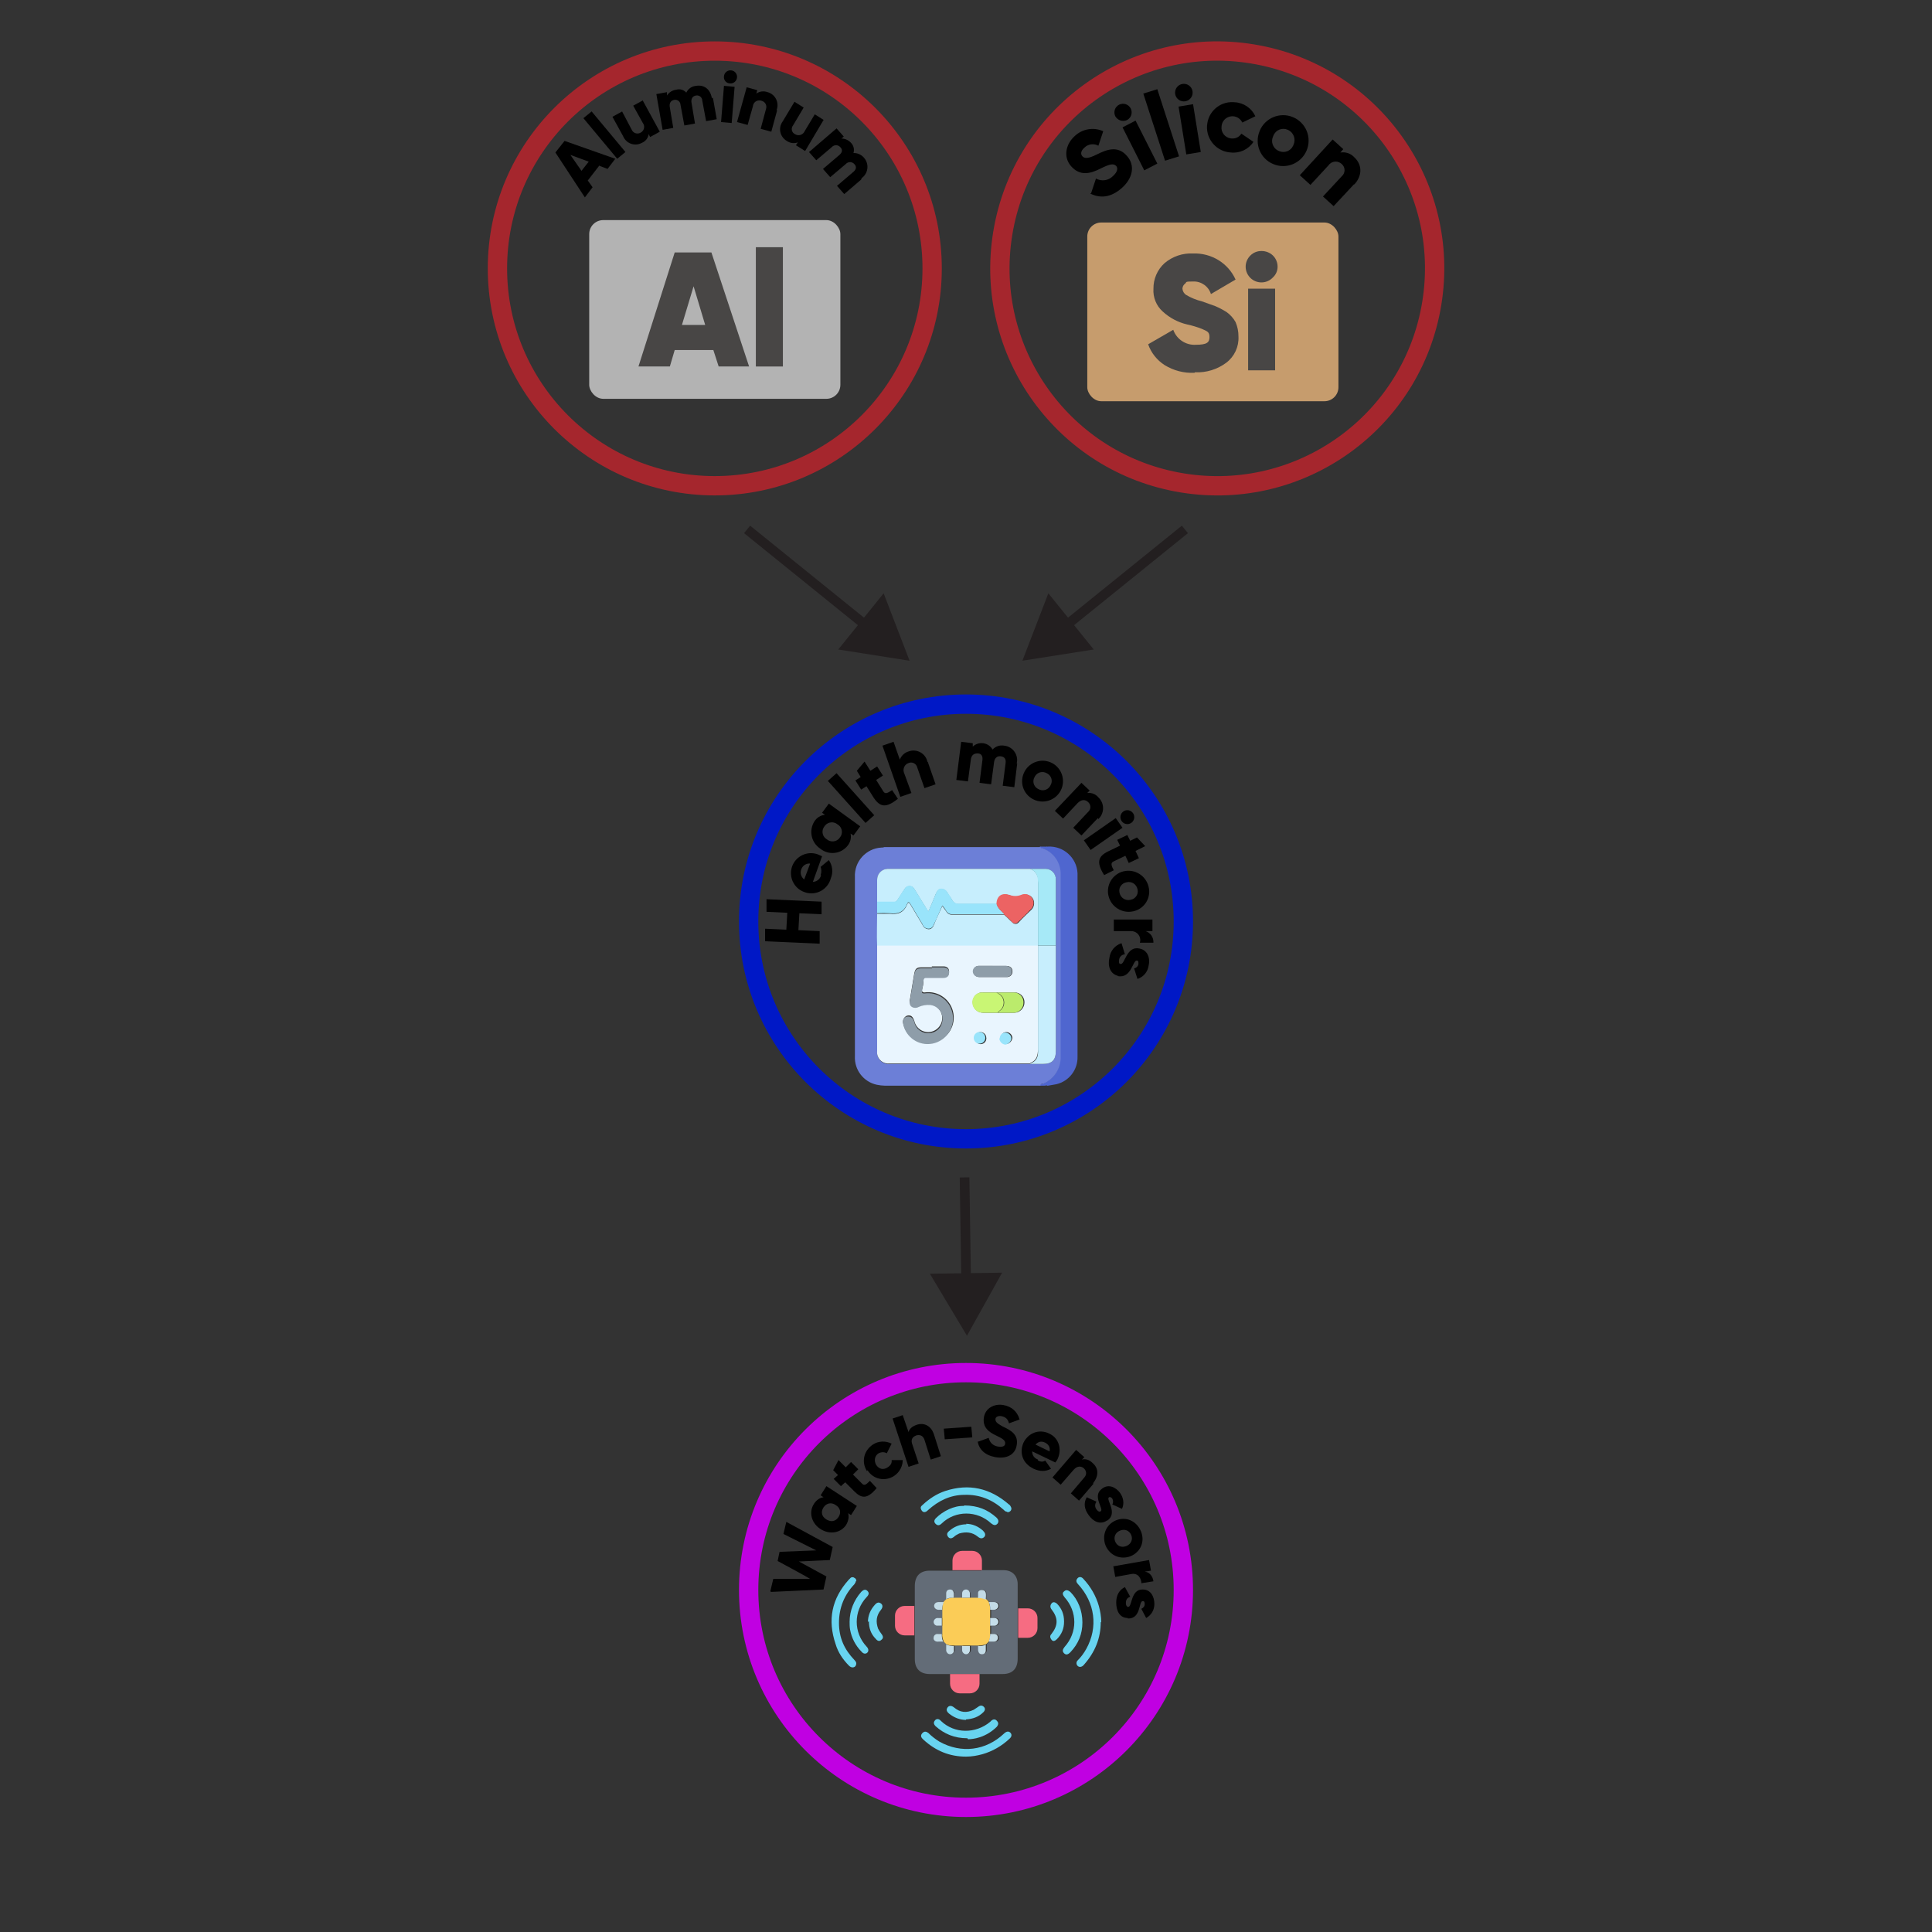 <?xml version="1.0" encoding="UTF-8"?><svg id="Layer_1" xmlns="http://www.w3.org/2000/svg" viewBox="0 0 400 400"><rect x="0" y="0" width="400" height="400" fill="#333333" stroke="none"/><defs><style>.cls-1{stroke:#a5262d;}.cls-1,.cls-2,.cls-3{stroke-width:4px;}.cls-1,.cls-2,.cls-3,.cls-4{stroke-miterlimit:10;}.cls-1,.cls-2,.cls-3,.cls-4,.cls-5{fill:none;}.cls-6{fill:#bbeb6c;}.cls-7{fill:#68d4f0;}.cls-8{fill:#c7eefd;}.cls-9{fill:#6c7fd7;}.cls-2{stroke:#0018c6;}.cls-3{stroke:#c000e2;}.cls-10{fill:#4f66cf;}.cls-11{fill:#f66c82;}.cls-12{fill:#636c77;}.cls-13{fill:#c9f674;}.cls-14{fill:#fbcc57;}.cls-15{fill:#e9f5fe;}.cls-16{fill:#c69c6d;}.cls-4{stroke:#231f20;stroke-width:2px;}.cls-17{fill:#c5deea;}.cls-18{fill:#484645;}.cls-19{fill:#8e9da9;}.cls-20{fill:#c3dbe6;}.cls-21{fill:#99e4fb;}.cls-22{fill:#b3b3b3;}.cls-23{fill:#a6e9f7;}.cls-24{fill:#231f20;}.cls-25{fill:#69d4f0;}.cls-26{fill:#ec6363;}</style></defs><line class="cls-5" x1="154.68" y1="109.61" x2="188.32" y2="136.79"/><line class="cls-4" x1="154.68" y1="109.61" x2="179.95" y2="130.03"/><polygon class="cls-24" points="173.55 134.47 188.32 136.8 182.95 122.84 173.55 134.47"/><line class="cls-5" x1="245.32" y1="109.61" x2="211.68" y2="136.79"/><line class="cls-4" x1="245.32" y1="109.61" x2="220.05" y2="130.03"/><polygon class="cls-24" points="217.05 122.84 211.68 136.79 226.45 134.47 217.05 122.84"/><circle class="cls-1" cx="147.99" cy="55.57" r="45"/><rect class="cls-22" x="121.99" y="45.57" width="52" height="37" rx="2.9" ry="2.9"/><path class="cls-18" d="m148.79,75.87l-1.1-3.4h-8l-1,3.4h-6.5l7.5-23.6h7.6l7.8,23.6h-6.3Zm-7.6-8.6h4.81l-2.4-8-2.41,8Z"/><path class="cls-18" d="m156.49,75.87v-24.69h5.6v24.7h-5.6Z"/><path d="m124.09,34.27l-2.4,3.1,1,1.4-1.6,2.1-6.1-9.3,1.9-2.4,10.5,3.7-1.6,2.1-1.6-.6-.1-.1Zm-2.2-.8l-3.8-1.4,2.3,3.3,1.5-1.9Z"/><path d="m120.79,24.47l1.7-1.4,7,8.4-1.7,1.4-7-8.4Z"/><path d="m133,20.67l3.6,6.6-2,1.1-.3-.6c-.11.81-.64,1.49-1.4,1.8-1.33.74-3.01.26-3.75-1.08-.06-.1-.11-.21-.15-.31l-2.2-4,2-1.1,2,3.8c.29.65,1.06.94,1.71.65.03-.01.06-.03.09-.05.67-.32.95-1.12.63-1.79-.04-.07-.08-.15-.13-.21l-2-3.6,2-1.1-.1-.11Z"/><path d="m147.59,20.18l.8,4.5-2.2.4-.8-4.3c-.03-.6-.54-1.05-1.14-1.02-.06,0-.11.01-.16.02-.7.1-1.1.7-.9,1.6l.7,4.2-2.2.4-.8-4.3c-.03-.6-.54-1.05-1.14-1.02-.06,0-.11.01-.16.02-.7.1-1.1.7-.9,1.6l.7,4.2-2.2.4-1.3-7.4,2.2-.4v.7c.41-.67,1.12-1.11,1.9-1.2.76-.23,1.58,0,2.1.6.37-.79,1.13-1.33,2-1.4,1.7-.3,3,.7,3.3,2.6l.2-.2Z"/><path d="m149.89,17.77l2.2.2-.6,7.5-2.2-.2.6-7.5Zm0-2c.08-.75.75-1.29,1.5-1.2.75.08,1.29.75,1.2,1.5s-.75,1.29-1.5,1.2c0,0,0,0,0,0-.72-.05-1.26-.66-1.21-1.38,0-.04,0-.08.01-.12Z"/><path d="m160.89,22.87l-1.2,4.4-2.2-.6,1.1-4.1c.24-.68-.11-1.42-.78-1.66-.04-.01-.08-.03-.12-.04-.69-.26-1.46.08-1.72.76-.04.11-.07.22-.08.34l-1.1,3.9-2.2-.6,2-7.2,2.2.6-.2.7c.67-.47,1.53-.58,2.3-.3,1.49.39,2.38,1.91,2,3.4-.03.1-.06.2-.1.3l.1.1Z"/><path d="m170.49,24.87l-3.8,6.4-1.9-1.2.4-.6c-.77.29-1.63.18-2.3-.3-1.32-.77-1.78-2.46-1.01-3.78.06-.11.13-.22.21-.32l2.4-4,1.9,1.2-2.2,3.7c-.41.5-.34,1.24.16,1.65.07.06.15.11.24.15.63.41,1.48.23,1.89-.4.04-.06.08-.13.11-.2l2.1-3.5,1.9,1.2h-.1Z"/><path d="m178.29,37.18l-3.5,3-1.5-1.7,3.4-2.9c.6-.5.7-1.1.2-1.6-.43-.5-1.18-.55-1.68-.12-.04.04-.08.08-.12.12l-3.2,2.7-1.5-1.7,3.4-2.9c.6-.5.7-1.1.2-1.6-.43-.5-1.18-.55-1.68-.12-.04.04-.08.08-.12.12l-3.19,2.7-1.5-1.7,5.7-4.9,1.5,1.7-.5.4c.76,0,1.49.34,2,.9.54.56.73,1.36.5,2.1.85-.02,1.66.35,2.2,1,1.03,1.19.9,3-.29,4.03-.07.06-.14.11-.21.17l-.11.3Z"/><circle class="cls-1" cx="252.01" cy="55.57" r="45" transform="translate(156.79 295.42) rotate(-80.78)"/><path d="m225.91,39.97l1-3c1.15.63,2.58.43,3.5-.5,1.1-1,1-1.7.7-2.1-.6-.6-1.4-.4-3.4.6s-4.1,1.5-5.9-.5-1.1-4.7.7-6.3c1.58-1.5,3.91-1.9,5.9-1l-1,3c-.95-.52-2.13-.36-2.9.4-.8.7-.8,1.4-.4,1.8s1,.6,3-.4,4.3-1.9,6.2.3c1.8,2,1.2,4.7-1.1,6.7s-4.5,2.1-6.5,1.1l.2-.1Z"/><path d="m230.91,24.07c-.44-.88-.08-1.96.8-2.4.88-.44,1.96-.08,2.4.8.44.88.08,1.96-.8,2.4h0c-.89.39-1.92.04-2.4-.8Zm1.5,2.3l2.7-1.4,4.5,8.9-2.7,1.4-4.5-8.9Z"/><path d="m236.71,19.37l2.9-.9,4.5,13.9-2.9.9-4.5-13.9Z"/><path d="m243.31,19.47c-.16-.99.51-1.93,1.5-2.09.99-.16,1.93.51,2.09,1.5.16.99-.5,1.92-1.49,2.09-.98.17-1.92-.49-2.1-1.47,0,0,0-.02,0-.03Zm.7,2.6l3-.5,1.6,9.9-3,.5-1.6-9.9Z"/><path d="m249.91,26.07c.13-2.85,2.55-5.06,5.41-4.92.1,0,.2.01.29.02,1.86.09,3.52,1.21,4.3,2.9l-2.7,1.3c-.53-1.13-1.88-1.62-3.01-1.09-.74.35-1.24,1.07-1.29,1.89-.16,1.22.7,2.33,1.92,2.48.06,0,.12.01.18.02.8.07,1.58-.31,2-1l2.5,1.7c-1.02,1.56-2.84,2.41-4.7,2.2-2.88-.17-5.08-2.65-4.91-5.53,0-.06,0-.11.01-.17v.2Z"/><path d="m260.81,27.07c1.13-2.68,4.22-3.94,6.9-2.81,2.68,1.13,3.94,4.22,2.81,6.9-1.13,2.68-4.22,3.94-6.9,2.81,0,0,0,0,0,0-2.66-1.09-3.94-4.14-2.84-6.8.01-.03.03-.07.04-.1Zm7,2.9c.53-1.17.02-2.54-1.14-3.08-.02,0-.04-.02-.06-.02-1.11-.5-2.42,0-2.92,1.11-.03.06-.05.13-.08.19-.56,1.1-.11,2.45.99,3.01.07.03.14.06.21.09,1.11.5,2.42,0,2.92-1.11.03-.06.05-.13.08-.19Z"/><path d="m280.31,38.18l-4.2,4.5-2.2-2,3.9-4.2c.69-.6.76-1.65.16-2.34-.05-.06-.1-.11-.16-.16-.72-.71-1.87-.7-2.57.02-.08.09-.16.18-.23.28l-3.7,4-2.2-2,6.8-7.4,2.2,2-.6.7c1.07-.18,2.17.19,2.9,1,1.5,1.4,1.8,3.6,0,5.6h-.1Z"/><rect class="cls-16" x="225.11" y="46.07" width="52" height="37" rx="2.9" ry="2.9"/><path class="cls-18" d="m247.31,77.18c-2.18.11-4.34-.45-6.2-1.6-1.58-1.02-2.78-2.53-3.4-4.3l5.2-3c.69,1.97,2.62,3.24,4.7,3.1,2.3,0,2.8-.5,2.8-1.6s-.5-1.2-1.6-1.7c-.97-.38-1.98-.68-3-.9-1.91-.44-3.66-1.37-5.1-2.7-1.32-1.19-2.02-2.93-1.9-4.7-.03-2.02.81-3.95,2.3-5.3,1.64-1.39,3.75-2.11,5.9-2,1.87-.07,3.71.42,5.3,1.4,1.54.96,2.76,2.35,3.5,4l-5.1,3c-.5-1.61-2.02-2.67-3.7-2.6-1.7,0-1.3.1-1.6.4-.36.25-.59.66-.6,1.1.05.54.34,1.02.8,1.3,1,.59,2.08,1.03,3.2,1.3,1.1.4,2,.7,2.8,1,.8.34,1.56.74,2.3,1.2.78.55,1.43,1.26,1.9,2.1.41.95.61,1.97.6,3,.11,2.1-.83,4.12-2.5,5.4-1.87,1.4-4.17,2.11-6.5,2l-.1.1Z"/><path class="cls-18" d="m263.51,57.47c-.6.63-1.43.99-2.3,1-1.79.03-3.27-1.4-3.31-3.19-.02-.91.35-1.78,1.01-2.41.61-.6,1.44-.92,2.3-.9.85,0,1.68.32,2.3.9.63.6.99,1.43,1,2.3.02.88-.35,1.72-1,2.3Zm-5.1,19.2v-16.9h5.59v16.9h-5.59Z"/><circle class="cls-2" cx="200" cy="190.78" r="45"/><path class="cls-10" d="m216.8,175.28h.2c3.2-.16,5.93,2.31,6.09,5.51,0,.1,0,.19,0,.29v37.7c.07,2.7-1.76,5.09-4.4,5.7-.6.1-1.2.2-1.7.3h-.2c0-.2-.2-.2-.3,0h-1.2c0-.4.4-.3.6-.4,2.12-.87,3.53-2.91,3.6-5.2v-38.4c-.07-2.27-1.49-4.27-3.6-5.1-.2,0-.6,0-.6-.4h1.2c0,.1.2.1.3,0Z"/><path class="cls-9" d="m215.4,175.28c0,.4.4.3.6.4,2.12.82,3.54,2.83,3.6,5.1v38.4c-.1,2.28-1.5,4.31-3.6,5.2-.2,0-.6,0-.6.4h-32.2c-.57-.02-1.14-.08-1.7-.2-2.74-.61-4.64-3.1-4.5-5.9v-37.1c-.16-3.2,2.3-5.93,5.5-6.1.21.02.41-.02.6-.1h32.2l.1-.1Zm3.2,20.5v-13.7c0-1.18-.92-2.15-2.1-2.2h-32.7c-1.23.05-2.2,1.07-2.2,2.3v35.5c-.13,1.3.81,2.47,2.12,2.6.16.02.32.02.48,0h31.7c1.9,0,2.7-.8,2.7-2.7v-21.8h0Z"/><path class="cls-9" d="m216.6,224.78c0-.1.2-.1.3,0h-.3Z"/><path class="cls-9" d="m216.8,175.28c0,.1-.2.1-.3,0h.3Z"/><path class="cls-15" d="m213.3,220.18h-29.1c-1.28.16-2.44-.75-2.6-2.02-.02-.19-.02-.38,0-.58v-21.9h33.3v21.5c0,1.4-.3,2.4-1.6,2.9v.1Zm-6.9-14.7h-2.8c-1.1-.11-2.08.69-2.19,1.79,0,.07-.01.14-.01.21-.03,1.19.91,2.17,2.1,2.2.03,0,.07,0,.1,0h6.4c1.18-.02,2.12-1,2.1-2.18,0,0,0-.01,0-.02,0-1.1-.89-2-2-2-.03,0-.07,0-.1,0h-3.6,0Zm-13.4-5.2h-2.3c-.9,0-1.2.3-1.4,1.2l-.9,5.4c-.13.5.02,1.04.4,1.4.4.4.9.3,1.4,0,.76-.33,1.58-.46,2.4-.4,1.59.25,2.69,1.74,2.44,3.33-.25,1.59-1.74,2.69-3.33,2.44-1.2-.18-2.15-1.09-2.41-2.27-.3-.9-.7-1.3-1.5-1.1-.63.25-.98.94-.8,1.6.59,2.74,3.25,4.51,6,4,2.87-.44,4.84-3.13,4.4-6s-3.13-4.84-6-4.4h0q-.6,0-.5-.6c.2-.68.3-1.39.3-2.1,0-.4.2-.5.6-.5h3.5c.8,0,1.2-.4,1.2-1.1s-.4-1.1-1.2-1.1h-2.4l.1.2Zm12.6-.3h-2.8c-.64-.07-1.22.39-1.29,1.03,0,.02,0,.05,0,.07.01.66.54,1.19,1.2,1.2h5.7c.6.06,1.14-.39,1.2-.99,0-.07,0-.14,0-.21,0-.7-.5-1.1-1.3-1.1h-2.7Zm1.5,14.9c.04.66.54,1.21,1.2,1.3.68-.08,1.22-.62,1.3-1.3-.04-.64-.56-1.16-1.2-1.2-.64-.02-1.18.48-1.2,1.12,0,.03,0,.05,0,.08h-.1Zm-2.9,0c0-.66-.54-1.2-1.2-1.2-.66,0-1.2.54-1.2,1.2,0,.68.52,1.25,1.2,1.3.65.01,1.19-.5,1.21-1.15,0-.05,0-.1,0-.15h0Z"/><path class="cls-8" d="m214.9,195.78h-33.3c-.1-2.2,0-4.4,0-6.6h2.6c1.7.2,2.9-.2,3.6-1.9.2-.6.5-.4.7,0,.8,1.4,1.7,2.8,2.5,4.2.21.54.72.89,1.3.9.6,0,.9-.5,1.1-1,.5-1.3,1.1-2.5,1.7-3.8.3.4.6.8.8,1.1.23.44.7.72,1.2.7h10.8c.6.5,1.1,1.1,1.7,1.6.3.36.84.4,1.2.1.04-.03.07-.07.1-.1.8-.9,1.7-1.7,2.5-2.5.75-.61.92-1.69.4-2.5-.51-.74-1.49-.99-2.3-.6-.76.35-1.64.35-2.4,0-1.5-.5-2.5.1-2.7,1.8h-7.9c-.53.04-1.04-.23-1.3-.7-.3-.6-.8-1.1-1.1-1.7-.26-.47-.77-.74-1.3-.7-.5,0-.8.5-1,.9-.5,1.2-1,2.5-1.6,3.8-.2-.24-.37-.51-.5-.8l-2.4-3.9c-.29-.55-.97-.76-1.53-.47-.2.11-.37.27-.47.47-.5.8-1,1.5-1.5,2.3-.16.28-.48.44-.8.4h-3.4v-4.6c-.03-1.24.94-2.27,2.18-2.3,0,0,.01,0,.02,0h29.5c1.19.43,1.87,1.67,1.6,2.9v13h0Z"/><path class="cls-8" d="m213.3,220.18c1.4-.5,1.7-1.5,1.6-2.9v-21.5h3.7v21.8c0,1.9-.8,2.7-2.7,2.7h-2.6v-.1Z"/><path class="cls-21" d="m207.9,189.28h-10.8c-.5.02-.97-.26-1.2-.7-.23-.39-.5-.76-.8-1.1-.6,1.3-1.1,2.6-1.7,3.8-.2.5-.5,1-1.1,1-.59.03-1.12-.34-1.3-.9-.8-1.4-1.7-2.8-2.5-4.2-.2-.4-.5-.6-.7,0-.7,1.7-1.9,2.1-3.6,1.9-.87-.05-1.73-.05-2.6,0v-2.4h3.4c.32.04.64-.12.8-.4.5-.8,1-1.6,1.5-2.3.29-.55.97-.76,1.53-.47.2.11.37.27.47.47l2.4,3.9c.1.2.3.4.5.8.6-1.3,1.1-2.6,1.6-3.8.2-.5.5-.9,1-.9.53-.04,1.04.23,1.3.7.4.54.77,1.11,1.1,1.7.26.47.77.74,1.3.7h7.9c.1,1,1,1.5,1.6,2.2h-.1Z"/><path class="cls-23" d="m218.6,195.78h-3.7v-13c0-1.4-.3-2.3-1.6-2.9h3.2c1.18.02,2.12,1,2.1,2.18,0,0,0,.01,0,.02v13.7Z"/><path class="cls-19" d="m192.9,200.28h2.4c.8,0,1.2.4,1.2,1.1s-.4,1.1-1.2,1.1h-3.5c-.3,0-.5,0-.6.5-.05.71-.15,1.41-.3,2.1-.1.5,0,.6.5.6,2.72-.39,5.26,1.41,5.8,4.1.6,2.86-1.23,5.68-4.09,6.28-.04,0-.07.01-.11.02-2.75.51-5.41-1.26-6-4-.2-.8.1-1.5.8-1.6s1.2.2,1.5,1.1c.28,1.45,1.63,2.45,3.1,2.3,1.4-.04,2.55-1.11,2.7-2.5.25-1.56-.81-3.03-2.36-3.28-.04,0-.09-.01-.14-.02-.82-.07-1.65.07-2.4.4-.43.25-.97.25-1.4,0-.5-.3-.5-.8-.4-1.4l.9-5.4c.2-.9.5-1.2,1.4-1.2h2.3l-.1-.2Z"/><path class="cls-13" d="m206.7,209.68h-3.2c-1.19.02-2.18-.93-2.2-2.12,0-.03,0-.05,0-.08,0-1.1.89-2,1.99-2.01.07,0,.14,0,.21.01h2.8c.11.05.21.12.3.2,1.04.48,1.49,1.72,1.01,2.76-.16.34-.4.63-.71.84-.1.1-.3.2-.3.4h.1Z"/><path class="cls-19" d="m205.5,199.98h2.7c.8,0,1.3.4,1.3,1.1.06.6-.39,1.14-.99,1.2-.07,0-.14,0-.21,0h-5.7c-.66-.01-1.19-.54-1.2-1.2.03-.65.59-1.14,1.23-1.11.02,0,.05,0,.07,0h2.8Z"/><path class="cls-6" d="m206.7,209.68c0-.2.1-.3.3-.4.95-.65,1.19-1.95.54-2.89-.21-.31-.5-.55-.84-.71-.1,0-.2-.1-.3-.2h3.4c1.1-.06,2.04.79,2.1,1.9,0,.03,0,.07,0,.1.07,1.14-.79,2.12-1.94,2.2-.05,0-.11,0-.16,0h-3.1,0Z"/><path class="cls-21" d="m207,214.98c-.02-.64.48-1.18,1.12-1.2.03,0,.05,0,.08,0,.64.04,1.16.56,1.2,1.2-.08.68-.62,1.22-1.3,1.3-.66-.09-1.16-.64-1.2-1.3h.1Z"/><path class="cls-21" d="m204,214.88c0,.66-.53,1.2-1.2,1.2s-1.2-.53-1.2-1.2h0c0-.67.53-1.21,1.2-1.21s1.2.53,1.2,1.2h0Z"/><path class="cls-26" d="m207.9,189.28c-.5-.7-1.4-1.2-1.6-2.2.1-1.6,1.1-2.3,2.7-1.8.77.3,1.63.3,2.4,0,.92-.43,2-.03,2.43.89.36.77.14,1.69-.53,2.21-.8.9-1.7,1.7-2.5,2.5-.3.36-.84.4-1.2.1-.04-.03-.07-.07-.1-.1-.52-.58-1.09-1.12-1.7-1.6h.1Z"/><path d="m158.9,186.18l11.2.5v2.6l-4.6-.2-.2,3.5,4.4.2v2.6l-11.3-.5v-2.6l4.4.2.2-3.5-4.3-.2v-2.6h.2Z"/><path d="m169.9,181.18c.2-.55.2-1.15,0-1.7l1.7-1.4c.78,1.11.93,2.55.4,3.8-.59,2.21-2.87,3.53-5.08,2.94-.14-.04-.28-.08-.42-.14-2.15-.77-3.27-3.15-2.5-5.3.77-2.15,3.15-3.27,5.3-2.5h0c.3.1.6.3.9.4l-1.9,5.3c.82-.03,1.52-.6,1.7-1.4h-.1Zm-2.2-2.4c-.8-.05-1.54.44-1.8,1.2-.29.76-.05,1.61.6,2.1l1.2-3.2v-.1Z"/><path d="m171.6,166.38l6.5,4.7-1.4,1.9-.6-.4c.19.88-.03,1.8-.6,2.5-1.37,1.74-3.88,2.03-5.62.67-.03-.02-.06-.04-.08-.07-1.85-1.23-2.38-3.72-1.2-5.6.48-.78,1.29-1.29,2.2-1.4l-.6-.4,1.4-1.9Zm1.8,4.3c-.78-.65-1.93-.54-2.58.23-.04.05-.08.11-.12.17-.63.76-.52,1.89.24,2.52.08.07.17.13.26.18.78.65,1.93.54,2.58-.23.04-.05.08-.11.12-.17.63-.76.52-1.89-.24-2.52-.08-.07-.17-.13-.26-.18h0Z"/><path d="m171.4,161.68l1.8-1.6,7.8,8.7-1.8,1.6-7.8-8.7Z"/><path d="m181.4,161.48l1.5,2.4c.4.6.9.3,1.8-.3l1.2,1.8c-2.5,2-3.7,1.7-5-.2l-1.5-2.4-1.1.7-1.2-1.9,1.1-.7-.8-1.3,1.6-1.9,1.2,1.9,1.4-.9,1.2,1.9-1.4.9Z"/><path d="m192.1,157.78l1.6,4.6-2.3.8-1.5-4.3c-.17-.7-.87-1.14-1.58-.97-.08.02-.15.04-.22.07-.81.28-1.23,1.17-.95,1.98.01.04.03.08.05.12l1.5,4.1-2.3.8-3.7-10.6,2.3-.8,1.3,3.7c.3-.82.97-1.45,1.8-1.7,1.52-.57,3.22.2,3.79,1.72.05.12.08.25.11.38l.1.1Z"/><path d="m210.6,158.08l-.6,4.9-2.4-.3.6-4.7c.1-.8-.2-1.3-1-1.4s-1.3.4-1.4,1.3l-.6,4.5-2.4-.3.6-4.7c.1-.8-.2-1.4-1-1.4s-1.3.4-1.4,1.3l-.6,4.5-2.4-.3,1-7.9,2.4.3v.7c1.05-1,2.72-.96,3.72.09.15.15.28.33.38.51.61-.66,1.52-.96,2.4-.8,1.65.17,2.84,1.65,2.67,3.3-.01.14-.04.27-.07.4h.1Z"/><path d="m212.1,159.78c1.08-2.07,3.63-2.88,5.7-1.81,2.07,1.08,2.88,3.63,1.81,5.7-1.08,2.07-3.63,2.88-5.7,1.81,0,0,0,0,0,0-2.06-1.04-2.89-3.56-1.84-5.62.01-.03.03-.06.04-.08Zm5.4,2.8c.5-.83.22-1.9-.61-2.4-.06-.04-.13-.07-.19-.1-.85-.49-1.93-.2-2.42.64-.03.05-.06.1-.08.16-.5.83-.22,1.9.61,2.4.06.04.13.07.19.1.85.49,1.93.2,2.42-.64.03-.05.06-.1.08-.16h0Z"/><path d="m227.3,169.38l-3.4,3.6-1.7-1.6,3.1-3.3c.55-.48.61-1.32.12-1.88-.04-.04-.08-.08-.12-.12-.6-.6-1.4-.6-2.2.2l-3,3.2-1.7-1.6,5.5-5.8,1.7,1.6-.5.5c.87-.11,1.74.23,2.3.9,1.24,1.15,1.31,3.1.16,4.34-.05.06-.11.11-.16.16l-.1-.2Z"/><path d="m231,169.38l1.4,2-6.6,4.6-1.4-2,6.6-4.6Zm1.6-1.4c.66-.44,1.56-.26,2,.4.44.66.26,1.56-.4,2-.66.44-1.55.26-1.99-.4-.44-.66-.26-1.56.4-2Z"/><path d="m233,177.18l-2.5,1.2c-.6.3-.4.9.1,1.8l-2,1c-1.7-2.7-1.2-3.9.8-4.9l2.5-1.2-.6-1.2,2.1-1,.6,1.2,1.4-.7,1.7,1.8-2,1,.7,1.5-2.1,1-.7-1.5Z"/><path d="m232.7,180.38c2.29-.5,4.55.92,5.1,3.2.57,2.22-.77,4.48-2.99,5.05-.07.02-.14.03-.21.05-2.29.5-4.55-.92-5.1-3.2-.54-2.27.87-4.55,3.15-5.09.02,0,.04,0,.05-.01Zm1.4,5.9c.95-.16,1.6-1.06,1.44-2.01-.01-.06-.02-.13-.04-.19-.21-1-1.19-1.64-2.19-1.43-.04,0-.07.02-.11.03-.95.16-1.6,1.06-1.44,2.01.01.06.02.13.04.19.21,1,1.19,1.64,2.19,1.43.04,0,.07-.02.11-.03h0Z"/><path d="m238.7,195.18h-2.7c.3-.98-.24-2.01-1.22-2.32-.19-.06-.39-.09-.58-.08h-3.6v-2.4h8v2.4h-1.4c1.01.35,1.67,1.33,1.6,2.4h-.1Z"/><path d="m231.6,202.08c-1.8-.4-2.3-2.1-1.9-3.8.17-1.41,1.15-2.58,2.5-3l.7,2.3c-.61.03-1.11.49-1.2,1.1-.1.6,0,.9.3.9.9.2,1.2-3.8,3.9-3.2,1.7.3,2.3,2,1.9,3.6-.19,1.26-1.08,2.31-2.3,2.7l-.7-2.2c.47-.07.83-.43.9-.9,0-.4,0-.7-.3-.7-.9-.2-1.1,3.8-4,3.2h.2Z"/><line class="cls-5" x1="199.7" y1="243.77" x2="200.2" y2="276.55"/><line class="cls-4" x1="199.7" y1="243.77" x2="200.04" y2="265.79"/><polygon class="cls-24" points="192.52 263.71 200.2 276.55 207.48 263.49 192.52 263.71"/><circle class="cls-3" cx="200" cy="329.19" r="45"/><path d="m159.5,329.39l.6-2.5h7.6c0-.1-6.7-3.7-6.7-3.7l.4-1.9,7.6-.3-6.8-3.4.6-2.5,9.6,5.2-.6,2.7-6.4.3,5.7,3.1-.6,2.7-10.9.5-.1-.2Z"/><path d="m171.1,307.69l6.3,4.1-1.2,1.9-.6-.4c.2.7.1,1.5-.4,2.4-1.1,1.7-3.4,2.1-5.3.9-1.9-1.2-2.5-3.5-1.4-5.2.5-.8,1.2-1.3,2-1.4l-.6-.4,1.2-1.9Zm1.9,3.9c-.9-.6-1.9-.4-2.5.5s-.4,1.9.6,2.5,1.9.4,2.5-.5.4-1.9-.6-2.5Z"/><path d="m176.6,305.29l1.9,1.9c.5.5.9.1,1.6-.6l1.4,1.5c-1.9,2.3-3.1,2.2-4.6.7l-1.9-1.9-.9.8-1.5-1.5.9-.8-1-1,1.1-2.1,1.5,1.5,1.1-1.1,1.5,1.5-1.1,1.1Z"/><path d="m179.5,304.59c-1.2-1.9-.7-4.2,1.2-5.5,1.2-.8,2.7-.8,3.9-.2l-1,2c-.5-.3-1.1-.3-1.7,0-.8.5-1,1.5-.5,2.4.6.9,1.5,1.1,2.4.5.6-.4.9-.9.8-1.5h2.3c0,1.2-.6,2.5-1.8,3.3-1.9,1.2-4.3.7-5.5-1.2l-.1.2Z"/><path d="m193.4,297.09l1.4,4.4-2.1.7-1.3-4.1c-.3-.9-1-1.1-1.7-.9-.8.3-1.2.9-.8,1.9l1.3,3.9-2.1.7-3.3-10,2.1-.7,1.2,3.5c.2-.7.8-1.2,1.7-1.5,1.4-.5,3,.1,3.6,2.1Z"/><path d="m195.4,295.79l5.7-.4.2,2.2-5.7.4-.2-2.2Z"/><path d="m202.5,298.49l2.2-.8c.2.9.8,1.6,1.9,1.8,1.1.2,1.5-.2,1.5-.6.1-.6-.4-1-1.9-1.7s-2.8-1.7-2.5-3.7c.3-2,2.2-2.9,4-2.6,1.7.3,2.9,1.3,3.4,3l-2.2.8c-.2-.8-.6-1.3-1.6-1.5-.7-.1-1.2.2-1.2.6,0,.5.1.8,1.6,1.6,1.5.7,3.2,1.6,2.8,3.8-.3,2-2.1,2.9-4.4,2.5-2.2-.4-3.4-1.6-3.7-3.3l.1.1Z"/><path d="m214.9,302.39c.6.3,1.1.3,1.5,0l1.2,1.7c-1.1.6-2.3.6-3.6,0-2.3-1.1-3-3.3-2.1-5.4,1-2,3.2-2.9,5.3-1.9,2,.9,2.7,3.2,1.8,5.2-.1.3-.3.5-.5.8l-4.8-2.3c0,.8.4,1.4,1.2,1.7v.2Zm2.4-1.9c.2-.9-.3-1.5-.9-1.8-.8-.4-1.5-.2-2,.4l2.9,1.4Z"/><path d="m226.4,307.19l-3,3.5-1.7-1.5,2.8-3.3c.6-.7.4-1.4-.1-1.9-.6-.5-1.4-.5-2.1.3l-2.7,3.1-1.7-1.5,4.9-5.7,1.7,1.5-.5.5c.7-.2,1.5,0,2.2.7,1.2,1,1.4,2.6.1,4.2l.1.1Z"/><path d="m229.2,314.79c-1.4,1-2.9.2-3.8-1.1-.9-1.2-1.1-2.5-.4-3.7l2,.9c-.3.5-.4,1,0,1.6.3.4.6.6.9.4.7-.5-1.9-3.2.3-4.7,1.3-1,2.8-.3,3.7.9.7,1,.9,2.2.4,3.3l-2-.9c.2-.4.2-.8,0-1.2-.2-.3-.5-.4-.7-.3-.7.5,1.9,3.2-.3,4.8h-.1Z"/><path d="m231,314.79c2.1-.9,4.3.1,5.2,2.2.9,2.1,0,4.3-2.1,5.2-2.1.8-4.3-.1-5.2-2.2-.8-2,0-4.3,2.1-5.2Zm2.2,5.3c1-.4,1.4-1.4,1-2.3-.4-.9-1.3-1.3-2.3-.9-1,.4-1.4,1.4-1,2.3s1.3,1.3,2.3.9Z"/><path d="m238.8,327.39l-2.5.4c0-.9-.6-2.2-2.1-1.9l-3.3.6-.4-2.2,7.4-1.3.4,2.2-1.3.2c1,.1,1.7,1,1.8,2Z"/><path d="m233.5,334.99c-1.7,0-2.4-1.5-2.4-3.2,0-1.5.6-2.6,1.8-3.2l1.1,2c-.6.2-.9.6-.9,1.3,0,.5.2.8.5.8.8,0,.5-3.7,3-3.6,1.6,0,2.4,1.4,2.4,3,0,1.2-.6,2.3-1.7,2.9l-1-1.9c.4-.2.7-.5.7-1,0-.4-.1-.6-.4-.6-.9,0-.3,3.7-3.1,3.6v-.1Z"/><path class="cls-12" d="m203.2,325.09h4.6c1.8,0,2.9,1.2,2.9,2.9v15.4c0,2.1-1.1,3.2-3.1,3.2h-15.1c-2,0-3.1-1.1-3.1-3.1v-15.1c0-2.1,1.1-3.2,3.1-3.2h10.7v-.1Zm1,6.1v-1.4c0-.4-.4-.6-.8-.6s-.7.3-.8.6v1.1h-1.7v-.9c0-.5-.4-.8-.8-.8s-.8.4-.8.8v.9h-1.7v-.9c0-.5-.3-.8-.8-.8s-.8.3-.8.8v1.2l-.5.5h-1.1c-.6,0-.9.4-.9.8s.4.8.9.8h.8v1.7h-.9c-.4,0-.8.3-.8.8,0,.4.3.8.8.8h.9v1.7h-.8c-.5,0-.8.3-.8.8,0,.4.3.8.8.8h1.2l.5.5v1.3c0,.4.4.7.8.7s.7-.3.8-.7v-1h1.7v.9c0,.4.3.8.8.8.4,0,.8-.3.8-.8v-.9h1.7v.9c0,.5.3.8.8.8s.8-.3.8-.8v-1.2l.5-.5h1.2c.5,0,.9-.4.8-.8,0-.5-.4-.8-.8-.8h-.8v-1.7h.9c.4,0,.8-.3.8-.8,0-.4-.3-.8-.8-.8h-.9v-1.7h.8c.5,0,.9-.4.9-.8s-.3-.8-.9-.8h-1.1l-.5-.5h-.2Z"/><path class="cls-7" d="m177.2,327.29c0,.3-.2.5-.3.7-2.1,2.2-3.2,4.9-3.2,8s1.1,5.5,3.2,7.7c.3.3.5.6.3,1.1s-.9.6-1.4.1c-1.3-1.3-2.3-2.8-2.8-4.5-1.7-5-.8-9.4,2.7-13.3.1-.1.3-.3.4-.4.2-.2.6-.2.8,0,.3.1.4.4.4.7l-.1-.1Z"/><path class="cls-7" d="m208.5,312.99c-.3,0-.5-.2-.7-.4-2.3-2.1-5-3.2-8.1-3.1-2.9,0-5.4,1.2-7.6,3.2-.5.5-1,.5-1.3,0s-.2-.8.2-1.1c1.4-1.3,2.9-2.3,4.7-2.9,4.9-1.6,9.3-.6,13.2,2.8.2.1.3.3.4.5.3.5-.1,1.1-.7,1.1l-.1-.1Z"/><path class="cls-7" d="m227.9,335.79c0,3.4-1.2,6.3-3.5,8.9l-.2.2c-.4.3-.8.3-1.1,0s-.3-.8,0-1.1c.7-.7,1.3-1.5,1.8-2.4,2.5-4.5,1.8-9.6-1.7-13.4-.3-.3-.5-.7-.2-1.1.3-.5.9-.5,1.3,0,1.5,1.6,2.6,3.5,3.2,5.6.3,1.1.5,2.2.5,3.4l-.1-.1Z"/><path class="cls-7" d="m200,363.69c-3.4,0-6.3-1.2-8.8-3.5l-.2-.2c-.4-.4-.4-.8,0-1.2s.8-.3,1.2,0c.7.7,1.5,1.3,2.3,1.8,4.5,2.5,9.6,1.9,13.4-1.7.3-.3.7-.5,1.1-.3.5.3.6.9,0,1.4-1.6,1.5-3.5,2.6-5.6,3.2-1.1.3-2.2.5-3.4.5Z"/><path class="cls-7" d="m200.3,359.89c-2.7,0-4.8-.9-6.6-2.5-.3-.3-.5-.7-.2-1.1.3-.5.9-.5,1.3,0,2.8,2.7,7.2,2.7,10.2.2,0,0,.1-.1.2-.2.4-.4.9-.4,1.2,0,.4.4.3.8,0,1.2-1,1-2.3,1.8-3.6,2.2-.9.3-1.8.4-2.4.4l-.1-.2Z"/><path class="cls-7" d="m199.6,311.69c2.9,0,4.9.9,6.7,2.5.5.5.5.9.2,1.3-.4.4-.8.3-1.3-.1-2.9-2.7-7.4-2.7-10.2,0-.5.5-.9.5-1.3.1s-.3-.8.1-1.2c1.4-1.4,3.7-2.6,5.8-2.5v-.1Z"/><path class="cls-7" d="m175.9,335.79c0-2.3.9-4.5,2.4-6.2.5-.5.9-.6,1.3-.2.4.4.3.8-.2,1.3-2.7,2.9-2.7,7.3,0,10.2.3.3.5.7.3,1.1-.3.5-.9.5-1.3,0-1.3-1.3-2.1-2.9-2.4-4.6-.1-.6-.1-1.1-.1-1.7v.1Z"/><path class="cls-7" d="m224.1,335.89c0,2.4-.8,4.4-2.5,6.2-.5.5-.9.6-1.3.2s-.3-.8.1-1.3c2.7-3,2.7-7.3,0-10.3-.4-.5-.5-.9-.1-1.2.4-.4.8-.3,1.3.1,1.6,1.6,2.5,3.9,2.5,6.3Z"/><path class="cls-11" d="m196.8,346.59h6v2c0,1.1-.9,2-2,2h-2.1c-1.1,0-2-.9-2-2v-2h.1Z"/><path class="cls-11" d="m203.2,325.09h-6v-2c0-1.1.9-2,2-2h2.1c1.1,0,2,.9,2,2v2h-.1Z"/><path class="cls-11" d="m189.3,332.59v6h-2c-1.1,0-2-.9-2-2v-2.1c0-1.1.9-2,2-2h2v.1Z"/><path class="cls-11" d="m210.8,338.99v-6h2c1.1,0,2,.9,2,2v2.1c0,1.1-.9,2-2,2h-2v-.1Z"/><path class="cls-25" d="m220.3,335.79c0,1.4-.5,2.6-1.5,3.6-.4.4-.8.5-1.1.1s-.4-.8,0-1.2c1.4-1.8,1.4-3.3,0-5.1-.3-.4-.3-.8,0-1.2s.7-.3,1.1,0c1,1,1.5,2.2,1.5,3.7v.1Z"/><path class="cls-25" d="m200,315.49c1.3,0,2.5.5,3.5,1.4.5.5.6.9.3,1.3-.4.4-.8.4-1.3,0-1.2-1-2.5-1.1-3.9-.7-.4.2-.8.4-1.1.7-.5.4-.9.4-1.2,0s-.3-.8.2-1.2c1-.9,2.2-1.4,3.6-1.4l-.1-.1Z"/><path class="cls-25" d="m200,356.09c-1.3,0-2.5-.5-3.5-1.3-.6-.5-.6-.9-.3-1.3s.8-.4,1.3,0c1.3,1.1,2.6,1.2,4.1.5.3-.2.6-.4.9-.6.5-.4.9-.3,1.2,0s.3.7-.1,1.1c-1,1-2.2,1.4-3.6,1.5v.1Z"/><path class="cls-25" d="m179.7,335.79c0-1.3.5-2.5,1.4-3.5.5-.6.9-.6,1.3-.3s.4.8,0,1.3c-1,1.2-1.1,2.5-.6,3.9.2.4.4.7.7,1.1.4.5.4.9,0,1.2-.4.4-.8.3-1.2-.2-1-1-1.4-2.2-1.4-3.6l-.2.1Z"/><path class="cls-14" d="m205,336.59v1.7c0,.6,0,1.1-.3,1.6l-.5.5c-.5.2-1.1.3-1.6.3h-5.1c-.6,0-1.1,0-1.6-.3l-.5-.5c-.2-.5-.4-1.1-.3-1.6v-5.1c0-.6,0-1.1.3-1.6l.5-.5c.5-.2,1.1-.4,1.6-.3h5.1c.6,0,1.1,0,1.6.3l.5.5c.2.5.3,1.1.3,1.6v3.4Z"/><path class="cls-20" d="m205,333.29c0-.6,0-1.1-.3-1.6h1.1c.6,0,.9.4.9.8s-.4.8-.9.8h-.8Z"/><path class="cls-20" d="m204.7,339.89c.2-.5.3-1.1.3-1.6h.8c.5,0,.8.3.8.8,0,.4-.3.8-.8.8h-1.2.1Z"/><path class="cls-20" d="m195.9,340.49c.5.2,1.1.3,1.6.3v1c0,.4-.4.7-.8.7s-.7-.3-.8-.7v-1.3Z"/><path class="cls-20" d="m202.5,340.79c.6,0,1.1,0,1.6-.3v1.2c0,.5-.3.8-.8.8s-.7-.3-.8-.8v-.9Z"/><path class="cls-20" d="m197.5,330.79c-.6,0-1.1,0-1.6.3v-1.2c0-.5.3-.8.8-.8s.7.3.8.8v.9Z"/><path class="cls-20" d="m204.1,331.19c-.5-.2-1.1-.4-1.6-.3v-1.1c0-.4.4-.6.8-.6s.7.2.8.6c.1.5,0,.9,0,1.4Z"/><path class="cls-20" d="m195.4,331.69c-.2.5-.4,1.1-.3,1.6h-.8c-.5,0-.9-.4-.9-.8s.3-.8.9-.8h1.1Z"/><path class="cls-20" d="m195,338.29c0,.6,0,1.1.3,1.6h-1.2c-.5,0-.9-.4-.8-.8,0-.5.4-.8.8-.8h.9Z"/><path class="cls-17" d="m200.8,330.79h-1.6v-.9c0-.4.3-.8.8-.8.4,0,.8.3.8.8v.9Z"/><path class="cls-17" d="m195,334.99v1.6h-.9c-.5,0-.8-.4-.8-.8s.4-.8.8-.8h.9Z"/><path class="cls-17" d="m205,336.59v-1.6h.9c.5,0,.8.4.8.8s-.4.8-.8.8h-.9Z"/><path class="cls-17" d="m199.2,340.79h1.6v.9c0,.5-.4.8-.8.8s-.8-.4-.8-.8v-.9Z"/></svg>